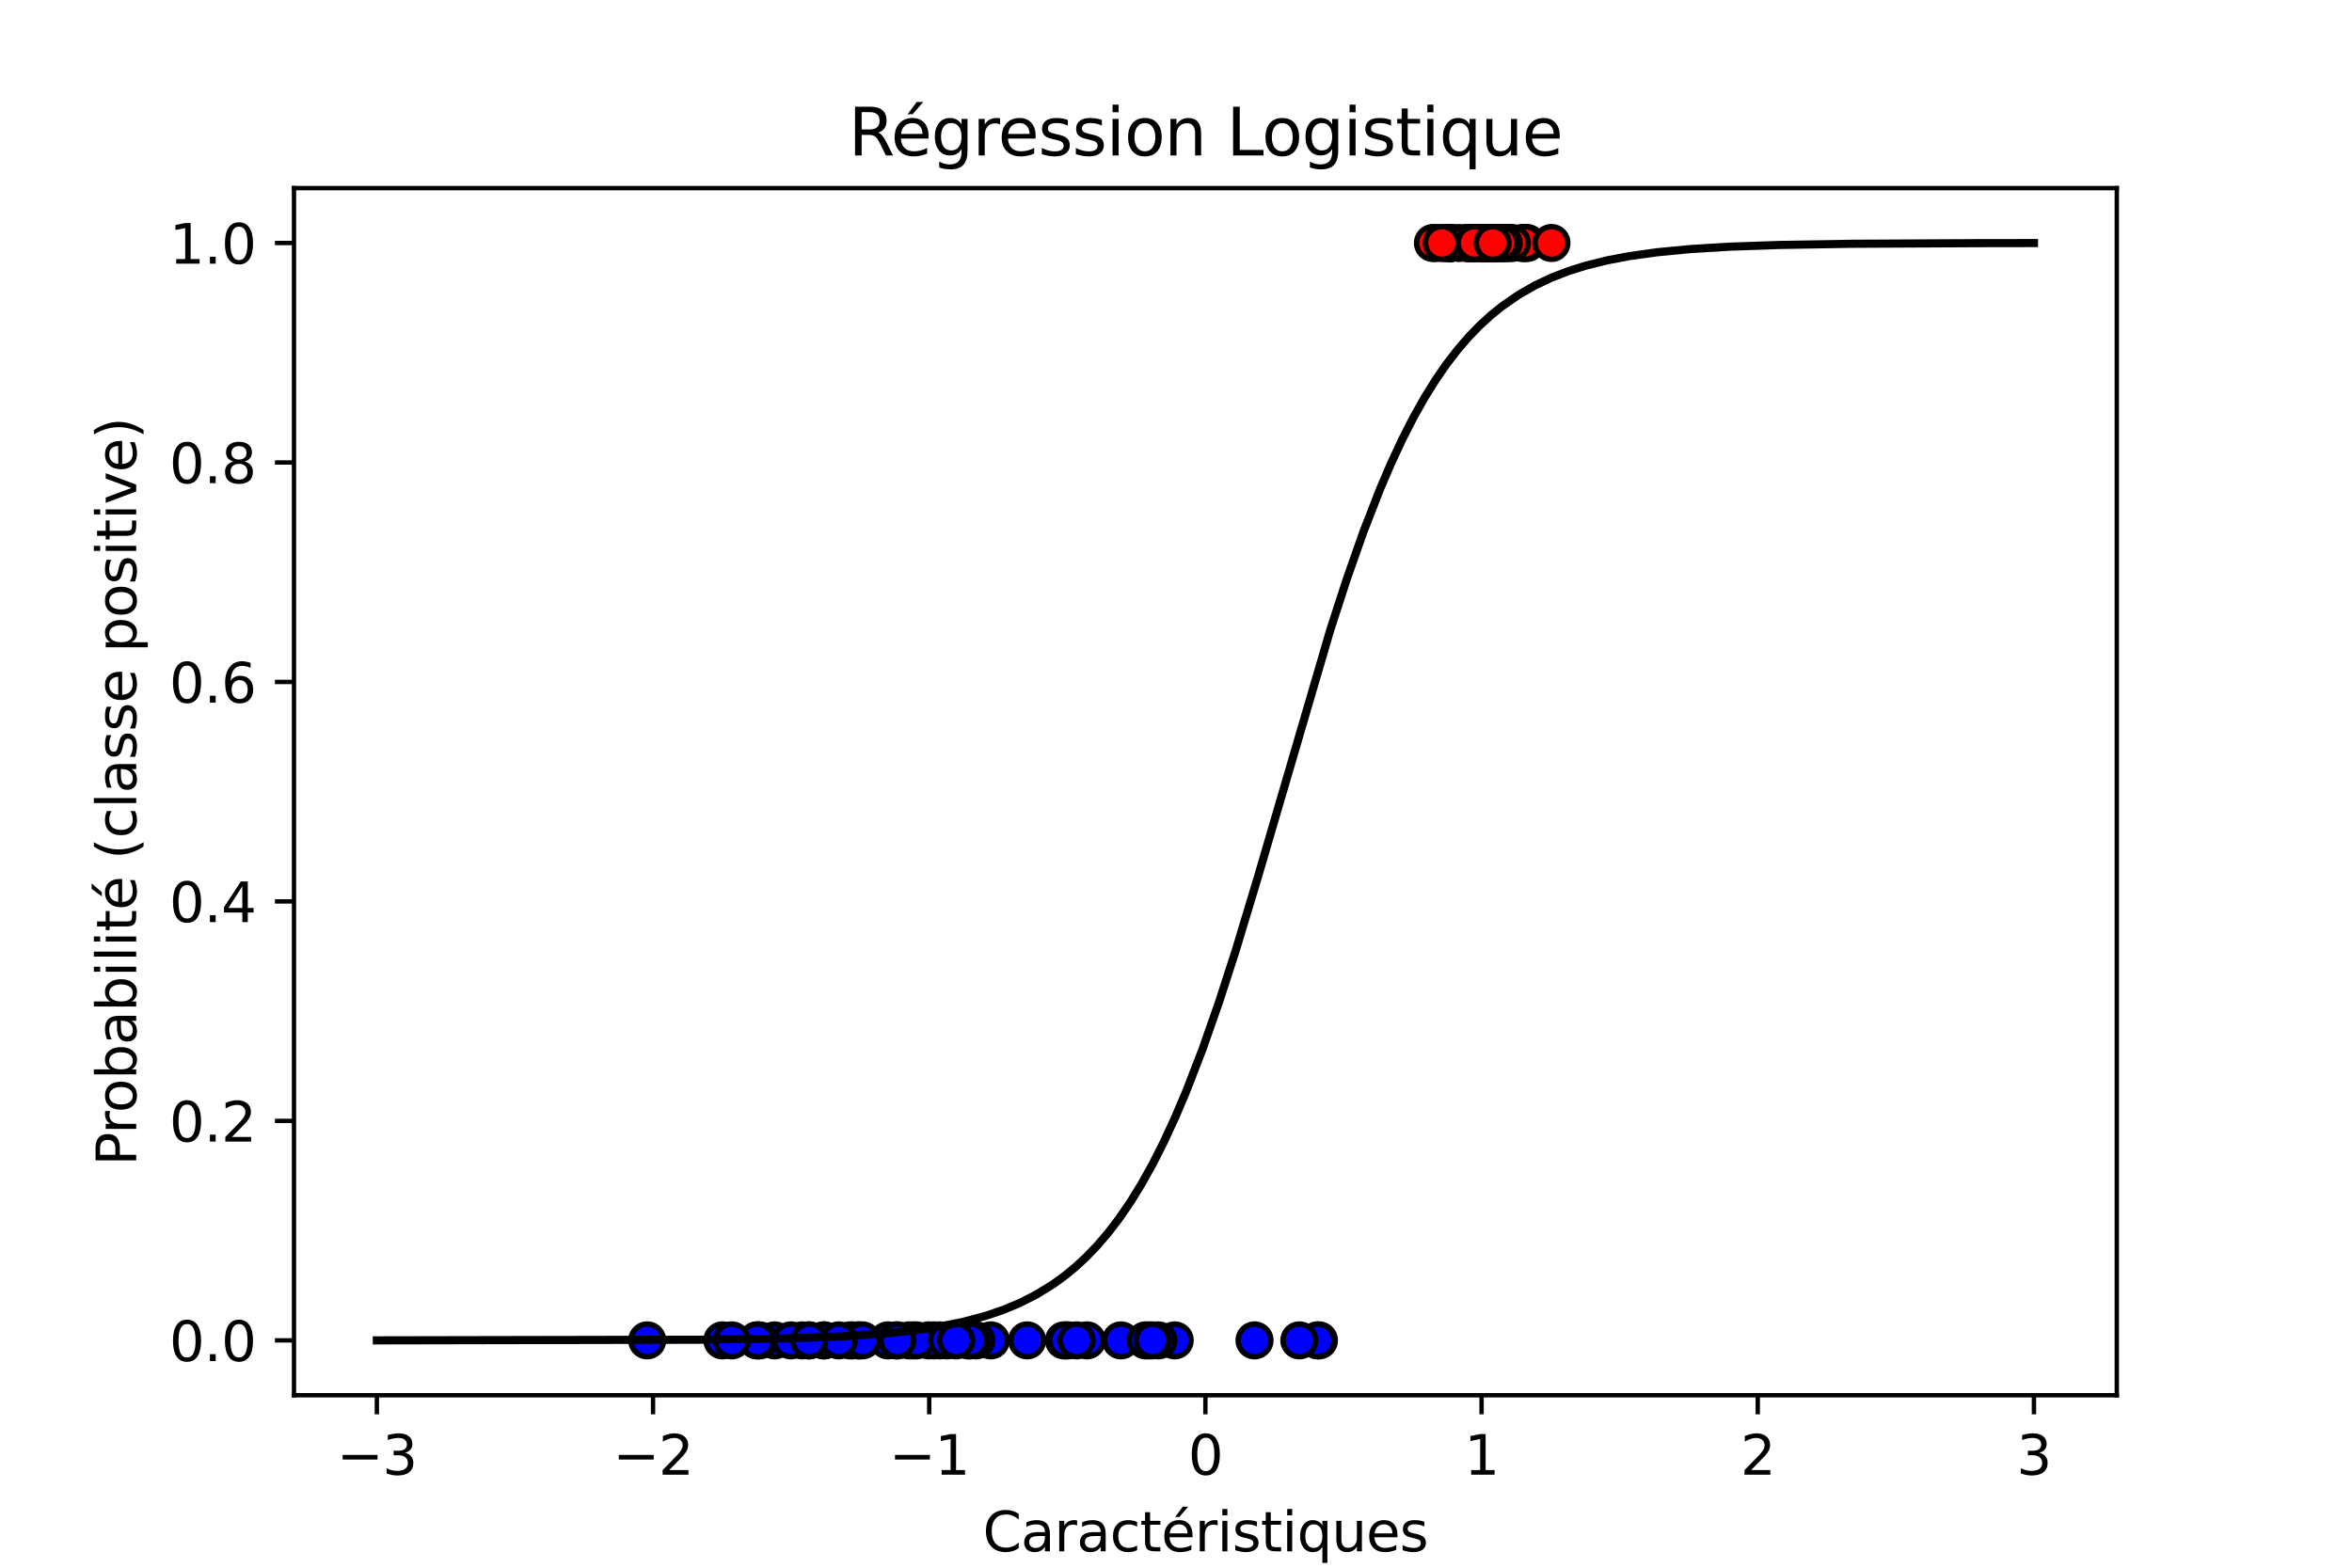 <?xml version="1.0" encoding="utf-8" standalone="no"?>
<!DOCTYPE svg PUBLIC "-//W3C//DTD SVG 1.1//EN"
  "http://www.w3.org/Graphics/SVG/1.1/DTD/svg11.dtd">
<svg xmlns:xlink="http://www.w3.org/1999/xlink" width="432pt" height="288pt" viewBox="0 0 432 288" xmlns="http://www.w3.org/2000/svg" version="1.1">
 <defs>
  <style type="text/css">*{stroke-linejoin: round; stroke-linecap: butt}</style>
 </defs>
 <g id="figure_1">
  <g id="patch_1">
   <path d="M 0 288 
L 432 288 
L 432 0 
L 0 0 
z
" style="fill: #ffffff"/>
  </g>
  <g id="axes_1">
   <g id="patch_2">
    <path d="M 54 256.32 
L 388.8 256.32 
L 388.8 34.56 
L 54 34.56 
z
" style="fill: #ffffff"/>
   </g>
   <g id="PathCollection_1">
    <defs>
     <path id="C0_0_2572af34d6" d="M 0 3 
C 0.796 3 1.559 2.684 2.121 2.121 
C 2.684 1.559 3 0.796 3 -0 
C 3 -0.796 2.684 -1.559 2.121 -2.121 
C 1.559 -2.684 0.796 -3 0 -3 
C -0.796 -3 -1.559 -2.684 -2.121 -2.121 
C -2.684 -1.559 -3 -0.796 -3 0 
C -3 0.796 -2.684 1.559 -2.121 2.121 
C -1.559 2.684 -0.796 3 0 3 
z
"/>
    </defs>
    <g clip-path="url(#pc1462c1bf2)">
     <use xlink:href="#C0_0_2572af34d6" x="269.597" y="44.64" style="fill: #ff0000; stroke: #000000"/>
    </g>
    <g clip-path="url(#pc1462c1bf2)">
     <use xlink:href="#C0_0_2572af34d6" x="273.977" y="44.64" style="fill: #ff0000; stroke: #000000"/>
    </g>
    <g clip-path="url(#pc1462c1bf2)">
     <use xlink:href="#C0_0_2572af34d6" x="273.144" y="44.64" style="fill: #ff0000; stroke: #000000"/>
    </g>
    <g clip-path="url(#pc1462c1bf2)">
     <use xlink:href="#C0_0_2572af34d6" x="273.994" y="44.64" style="fill: #ff0000; stroke: #000000"/>
    </g>
    <g clip-path="url(#pc1462c1bf2)">
     <use xlink:href="#C0_0_2572af34d6" x="263.663" y="44.64" style="fill: #ff0000; stroke: #000000"/>
    </g>
    <g clip-path="url(#pc1462c1bf2)">
     <use xlink:href="#C0_0_2572af34d6" x="148.477" y="246.24" style="fill: #0000ff; stroke: #000000"/>
    </g>
    <g clip-path="url(#pc1462c1bf2)">
     <use xlink:href="#C0_0_2572af34d6" x="172.658" y="246.24" style="fill: #0000ff; stroke: #000000"/>
    </g>
    <g clip-path="url(#pc1462c1bf2)">
     <use xlink:href="#C0_0_2572af34d6" x="177.767" y="246.24" style="fill: #0000ff; stroke: #000000"/>
    </g>
    <g clip-path="url(#pc1462c1bf2)">
     <use xlink:href="#C0_0_2572af34d6" x="242.255" y="246.24" style="fill: #0000ff; stroke: #000000"/>
    </g>
    <g clip-path="url(#pc1462c1bf2)">
     <use xlink:href="#C0_0_2572af34d6" x="273.557" y="44.64" style="fill: #ff0000; stroke: #000000"/>
    </g>
    <g clip-path="url(#pc1462c1bf2)">
     <use xlink:href="#C0_0_2572af34d6" x="151.372" y="246.24" style="fill: #0000ff; stroke: #000000"/>
    </g>
    <g clip-path="url(#pc1462c1bf2)">
     <use xlink:href="#C0_0_2572af34d6" x="242.01" y="246.24" style="fill: #0000ff; stroke: #000000"/>
    </g>
    <g clip-path="url(#pc1462c1bf2)">
     <use xlink:href="#C0_0_2572af34d6" x="164.658" y="246.24" style="fill: #0000ff; stroke: #000000"/>
    </g>
    <g clip-path="url(#pc1462c1bf2)">
     <use xlink:href="#C0_0_2572af34d6" x="276.494" y="44.64" style="fill: #ff0000; stroke: #000000"/>
    </g>
    <g clip-path="url(#pc1462c1bf2)">
     <use xlink:href="#C0_0_2572af34d6" x="270.702" y="44.64" style="fill: #ff0000; stroke: #000000"/>
    </g>
    <g clip-path="url(#pc1462c1bf2)">
     <use xlink:href="#C0_0_2572af34d6" x="279.623" y="44.64" style="fill: #ff0000; stroke: #000000"/>
    </g>
    <g clip-path="url(#pc1462c1bf2)">
     <use xlink:href="#C0_0_2572af34d6" x="139.103" y="246.24" style="fill: #0000ff; stroke: #000000"/>
    </g>
    <g clip-path="url(#pc1462c1bf2)">
     <use xlink:href="#C0_0_2572af34d6" x="167.715" y="246.24" style="fill: #0000ff; stroke: #000000"/>
    </g>
    <g clip-path="url(#pc1462c1bf2)">
     <use xlink:href="#C0_0_2572af34d6" x="274.772" y="44.64" style="fill: #ff0000; stroke: #000000"/>
    </g>
    <g clip-path="url(#pc1462c1bf2)">
     <use xlink:href="#C0_0_2572af34d6" x="276.283" y="44.64" style="fill: #ff0000; stroke: #000000"/>
    </g>
    <g clip-path="url(#pc1462c1bf2)">
     <use xlink:href="#C0_0_2572af34d6" x="271.275" y="44.64" style="fill: #ff0000; stroke: #000000"/>
    </g>
    <g clip-path="url(#pc1462c1bf2)">
     <use xlink:href="#C0_0_2572af34d6" x="166.955" y="246.24" style="fill: #0000ff; stroke: #000000"/>
    </g>
    <g clip-path="url(#pc1462c1bf2)">
     <use xlink:href="#C0_0_2572af34d6" x="196.213" y="246.24" style="fill: #0000ff; stroke: #000000"/>
    </g>
    <g clip-path="url(#pc1462c1bf2)">
     <use xlink:href="#C0_0_2572af34d6" x="272.532" y="44.64" style="fill: #ff0000; stroke: #000000"/>
    </g>
    <g clip-path="url(#pc1462c1bf2)">
     <use xlink:href="#C0_0_2572af34d6" x="266.169" y="44.64" style="fill: #ff0000; stroke: #000000"/>
    </g>
    <g clip-path="url(#pc1462c1bf2)">
     <use xlink:href="#C0_0_2572af34d6" x="195.427" y="246.24" style="fill: #0000ff; stroke: #000000"/>
    </g>
    <g clip-path="url(#pc1462c1bf2)">
     <use xlink:href="#C0_0_2572af34d6" x="271.314" y="44.64" style="fill: #ff0000; stroke: #000000"/>
    </g>
    <g clip-path="url(#pc1462c1bf2)">
     <use xlink:href="#C0_0_2572af34d6" x="215.763" y="246.24" style="fill: #0000ff; stroke: #000000"/>
    </g>
    <g clip-path="url(#pc1462c1bf2)">
     <use xlink:href="#C0_0_2572af34d6" x="275.201" y="44.64" style="fill: #ff0000; stroke: #000000"/>
    </g>
    <g clip-path="url(#pc1462c1bf2)">
     <use xlink:href="#C0_0_2572af34d6" x="280.467" y="44.64" style="fill: #ff0000; stroke: #000000"/>
    </g>
    <g clip-path="url(#pc1462c1bf2)">
     <use xlink:href="#C0_0_2572af34d6" x="280.042" y="44.64" style="fill: #ff0000; stroke: #000000"/>
    </g>
    <g clip-path="url(#pc1462c1bf2)">
     <use xlink:href="#C0_0_2572af34d6" x="195.799" y="246.24" style="fill: #0000ff; stroke: #000000"/>
    </g>
    <g clip-path="url(#pc1462c1bf2)">
     <use xlink:href="#C0_0_2572af34d6" x="163.085" y="246.24" style="fill: #0000ff; stroke: #000000"/>
    </g>
    <g clip-path="url(#pc1462c1bf2)">
     <use xlink:href="#C0_0_2572af34d6" x="170.595" y="246.24" style="fill: #0000ff; stroke: #000000"/>
    </g>
    <g clip-path="url(#pc1462c1bf2)">
     <use xlink:href="#C0_0_2572af34d6" x="272.966" y="44.64" style="fill: #ff0000; stroke: #000000"/>
    </g>
    <g clip-path="url(#pc1462c1bf2)">
     <use xlink:href="#C0_0_2572af34d6" x="151.262" y="246.24" style="fill: #0000ff; stroke: #000000"/>
    </g>
    <g clip-path="url(#pc1462c1bf2)">
     <use xlink:href="#C0_0_2572af34d6" x="277.167" y="44.64" style="fill: #ff0000; stroke: #000000"/>
    </g>
    <g clip-path="url(#pc1462c1bf2)">
     <use xlink:href="#C0_0_2572af34d6" x="171.532" y="246.24" style="fill: #0000ff; stroke: #000000"/>
    </g>
    <g clip-path="url(#pc1462c1bf2)">
     <use xlink:href="#C0_0_2572af34d6" x="212.762" y="246.24" style="fill: #0000ff; stroke: #000000"/>
    </g>
    <g clip-path="url(#pc1462c1bf2)">
     <use xlink:href="#C0_0_2572af34d6" x="132.686" y="246.24" style="fill: #0000ff; stroke: #000000"/>
    </g>
    <g clip-path="url(#pc1462c1bf2)">
     <use xlink:href="#C0_0_2572af34d6" x="269.446" y="44.64" style="fill: #ff0000; stroke: #000000"/>
    </g>
    <g clip-path="url(#pc1462c1bf2)">
     <use xlink:href="#C0_0_2572af34d6" x="263.194" y="44.64" style="fill: #ff0000; stroke: #000000"/>
    </g>
    <g clip-path="url(#pc1462c1bf2)">
     <use xlink:href="#C0_0_2572af34d6" x="188.66" y="246.24" style="fill: #0000ff; stroke: #000000"/>
    </g>
    <g clip-path="url(#pc1462c1bf2)">
     <use xlink:href="#C0_0_2572af34d6" x="272.369" y="44.64" style="fill: #ff0000; stroke: #000000"/>
    </g>
    <g clip-path="url(#pc1462c1bf2)">
     <use xlink:href="#C0_0_2572af34d6" x="205.895" y="246.24" style="fill: #0000ff; stroke: #000000"/>
    </g>
    <g clip-path="url(#pc1462c1bf2)">
     <use xlink:href="#C0_0_2572af34d6" x="142.277" y="246.24" style="fill: #0000ff; stroke: #000000"/>
    </g>
    <g clip-path="url(#pc1462c1bf2)">
     <use xlink:href="#C0_0_2572af34d6" x="168.327" y="246.24" style="fill: #0000ff; stroke: #000000"/>
    </g>
    <g clip-path="url(#pc1462c1bf2)">
     <use xlink:href="#C0_0_2572af34d6" x="274.203" y="44.64" style="fill: #ff0000; stroke: #000000"/>
    </g>
    <g clip-path="url(#pc1462c1bf2)">
     <use xlink:href="#C0_0_2572af34d6" x="238.653" y="246.24" style="fill: #0000ff; stroke: #000000"/>
    </g>
    <g clip-path="url(#pc1462c1bf2)">
     <use xlink:href="#C0_0_2572af34d6" x="156.085" y="246.24" style="fill: #0000ff; stroke: #000000"/>
    </g>
    <g clip-path="url(#pc1462c1bf2)">
     <use xlink:href="#C0_0_2572af34d6" x="211.053" y="246.24" style="fill: #0000ff; stroke: #000000"/>
    </g>
    <g clip-path="url(#pc1462c1bf2)">
     <use xlink:href="#C0_0_2572af34d6" x="266.298" y="44.64" style="fill: #ff0000; stroke: #000000"/>
    </g>
    <g clip-path="url(#pc1462c1bf2)">
     <use xlink:href="#C0_0_2572af34d6" x="139.518" y="246.24" style="fill: #0000ff; stroke: #000000"/>
    </g>
    <g clip-path="url(#pc1462c1bf2)">
     <use xlink:href="#C0_0_2572af34d6" x="270.612" y="44.64" style="fill: #ff0000; stroke: #000000"/>
    </g>
    <g clip-path="url(#pc1462c1bf2)">
     <use xlink:href="#C0_0_2572af34d6" x="274.85" y="44.64" style="fill: #ff0000; stroke: #000000"/>
    </g>
    <g clip-path="url(#pc1462c1bf2)">
     <use xlink:href="#C0_0_2572af34d6" x="230.425" y="246.24" style="fill: #0000ff; stroke: #000000"/>
    </g>
    <g clip-path="url(#pc1462c1bf2)">
     <use xlink:href="#C0_0_2572af34d6" x="181.992" y="246.24" style="fill: #0000ff; stroke: #000000"/>
    </g>
    <g clip-path="url(#pc1462c1bf2)">
     <use xlink:href="#C0_0_2572af34d6" x="277.692" y="44.64" style="fill: #ff0000; stroke: #000000"/>
    </g>
    <g clip-path="url(#pc1462c1bf2)">
     <use xlink:href="#C0_0_2572af34d6" x="265.486" y="44.64" style="fill: #ff0000; stroke: #000000"/>
    </g>
    <g clip-path="url(#pc1462c1bf2)">
     <use xlink:href="#C0_0_2572af34d6" x="118.879" y="246.24" style="fill: #0000ff; stroke: #000000"/>
    </g>
    <g clip-path="url(#pc1462c1bf2)">
     <use xlink:href="#C0_0_2572af34d6" x="147.35" y="246.24" style="fill: #0000ff; stroke: #000000"/>
    </g>
    <g clip-path="url(#pc1462c1bf2)">
     <use xlink:href="#C0_0_2572af34d6" x="269.812" y="44.64" style="fill: #ff0000; stroke: #000000"/>
    </g>
    <g clip-path="url(#pc1462c1bf2)">
     <use xlink:href="#C0_0_2572af34d6" x="164.815" y="246.24" style="fill: #0000ff; stroke: #000000"/>
    </g>
    <g clip-path="url(#pc1462c1bf2)">
     <use xlink:href="#C0_0_2572af34d6" x="267.974" y="44.64" style="fill: #ff0000; stroke: #000000"/>
    </g>
    <g clip-path="url(#pc1462c1bf2)">
     <use xlink:href="#C0_0_2572af34d6" x="273.082" y="44.64" style="fill: #ff0000; stroke: #000000"/>
    </g>
    <g clip-path="url(#pc1462c1bf2)">
     <use xlink:href="#C0_0_2572af34d6" x="145.251" y="246.24" style="fill: #0000ff; stroke: #000000"/>
    </g>
    <g clip-path="url(#pc1462c1bf2)">
     <use xlink:href="#C0_0_2572af34d6" x="173.936" y="246.24" style="fill: #0000ff; stroke: #000000"/>
    </g>
    <g clip-path="url(#pc1462c1bf2)">
     <use xlink:href="#C0_0_2572af34d6" x="157.792" y="246.24" style="fill: #0000ff; stroke: #000000"/>
    </g>
    <g clip-path="url(#pc1462c1bf2)">
     <use xlink:href="#C0_0_2572af34d6" x="156.579" y="246.24" style="fill: #0000ff; stroke: #000000"/>
    </g>
    <g clip-path="url(#pc1462c1bf2)">
     <use xlink:href="#C0_0_2572af34d6" x="276.214" y="44.64" style="fill: #ff0000; stroke: #000000"/>
    </g>
    <g clip-path="url(#pc1462c1bf2)">
     <use xlink:href="#C0_0_2572af34d6" x="199.641" y="246.24" style="fill: #0000ff; stroke: #000000"/>
    </g>
    <g clip-path="url(#pc1462c1bf2)">
     <use xlink:href="#C0_0_2572af34d6" x="284.959" y="44.64" style="fill: #ff0000; stroke: #000000"/>
    </g>
    <g clip-path="url(#pc1462c1bf2)">
     <use xlink:href="#C0_0_2572af34d6" x="270.411" y="44.64" style="fill: #ff0000; stroke: #000000"/>
    </g>
    <g clip-path="url(#pc1462c1bf2)">
     <use xlink:href="#C0_0_2572af34d6" x="272.451" y="44.64" style="fill: #ff0000; stroke: #000000"/>
    </g>
    <g clip-path="url(#pc1462c1bf2)">
     <use xlink:href="#C0_0_2572af34d6" x="197.731" y="246.24" style="fill: #0000ff; stroke: #000000"/>
    </g>
    <g clip-path="url(#pc1462c1bf2)">
     <use xlink:href="#C0_0_2572af34d6" x="179.318" y="246.24" style="fill: #0000ff; stroke: #000000"/>
    </g>
    <g clip-path="url(#pc1462c1bf2)">
     <use xlink:href="#C0_0_2572af34d6" x="178.235" y="246.24" style="fill: #0000ff; stroke: #000000"/>
    </g>
    <g clip-path="url(#pc1462c1bf2)">
     <use xlink:href="#C0_0_2572af34d6" x="210.428" y="246.24" style="fill: #0000ff; stroke: #000000"/>
    </g>
    <g clip-path="url(#pc1462c1bf2)">
     <use xlink:href="#C0_0_2572af34d6" x="274.266" y="44.64" style="fill: #ff0000; stroke: #000000"/>
    </g>
    <g clip-path="url(#pc1462c1bf2)">
     <use xlink:href="#C0_0_2572af34d6" x="273.105" y="44.64" style="fill: #ff0000; stroke: #000000"/>
    </g>
    <g clip-path="url(#pc1462c1bf2)">
     <use xlink:href="#C0_0_2572af34d6" x="175.624" y="246.24" style="fill: #0000ff; stroke: #000000"/>
    </g>
    <g clip-path="url(#pc1462c1bf2)">
     <use xlink:href="#C0_0_2572af34d6" x="157.671" y="246.24" style="fill: #0000ff; stroke: #000000"/>
    </g>
    <g clip-path="url(#pc1462c1bf2)">
     <use xlink:href="#C0_0_2572af34d6" x="211.656" y="246.24" style="fill: #0000ff; stroke: #000000"/>
    </g>
    <g clip-path="url(#pc1462c1bf2)">
     <use xlink:href="#C0_0_2572af34d6" x="158.406" y="246.24" style="fill: #0000ff; stroke: #000000"/>
    </g>
    <g clip-path="url(#pc1462c1bf2)">
     <use xlink:href="#C0_0_2572af34d6" x="272.157" y="44.64" style="fill: #ff0000; stroke: #000000"/>
    </g>
    <g clip-path="url(#pc1462c1bf2)">
     <use xlink:href="#C0_0_2572af34d6" x="154.048" y="246.24" style="fill: #0000ff; stroke: #000000"/>
    </g>
    <g clip-path="url(#pc1462c1bf2)">
     <use xlink:href="#C0_0_2572af34d6" x="266.347" y="44.64" style="fill: #ff0000; stroke: #000000"/>
    </g>
    <g clip-path="url(#pc1462c1bf2)">
     <use xlink:href="#C0_0_2572af34d6" x="266.457" y="44.64" style="fill: #ff0000; stroke: #000000"/>
    </g>
    <g clip-path="url(#pc1462c1bf2)">
     <use xlink:href="#C0_0_2572af34d6" x="272.409" y="44.64" style="fill: #ff0000; stroke: #000000"/>
    </g>
    <g clip-path="url(#pc1462c1bf2)">
     <use xlink:href="#C0_0_2572af34d6" x="148.649" y="246.24" style="fill: #0000ff; stroke: #000000"/>
    </g>
    <g clip-path="url(#pc1462c1bf2)">
     <use xlink:href="#C0_0_2572af34d6" x="274.614" y="44.64" style="fill: #ff0000; stroke: #000000"/>
    </g>
    <g clip-path="url(#pc1462c1bf2)">
     <use xlink:href="#C0_0_2572af34d6" x="266.408" y="44.64" style="fill: #ff0000; stroke: #000000"/>
    </g>
    <g clip-path="url(#pc1462c1bf2)">
     <use xlink:href="#C0_0_2572af34d6" x="275.191" y="44.64" style="fill: #ff0000; stroke: #000000"/>
    </g>
    <g clip-path="url(#pc1462c1bf2)">
     <use xlink:href="#C0_0_2572af34d6" x="274.217" y="44.64" style="fill: #ff0000; stroke: #000000"/>
    </g>
    <g clip-path="url(#pc1462c1bf2)">
     <use xlink:href="#C0_0_2572af34d6" x="264.829" y="44.64" style="fill: #ff0000; stroke: #000000"/>
    </g>
    <g clip-path="url(#pc1462c1bf2)">
     <use xlink:href="#C0_0_2572af34d6" x="139.066" y="246.24" style="fill: #0000ff; stroke: #000000"/>
    </g>
    <g clip-path="url(#pc1462c1bf2)">
     <use xlink:href="#C0_0_2572af34d6" x="134.412" y="246.24" style="fill: #0000ff; stroke: #000000"/>
    </g>
    <g clip-path="url(#pc1462c1bf2)">
     <use xlink:href="#C0_0_2572af34d6" x="275.652" y="44.64" style="fill: #ff0000; stroke: #000000"/>
    </g>
    <g clip-path="url(#pc1462c1bf2)">
     <use xlink:href="#C0_0_2572af34d6" x="270.823" y="44.64" style="fill: #ff0000; stroke: #000000"/>
    </g>
    <g clip-path="url(#pc1462c1bf2)">
     <use xlink:href="#C0_0_2572af34d6" x="274.168" y="44.64" style="fill: #ff0000; stroke: #000000"/>
    </g>
   </g>
   <g id="matplotlib.axis_1">
    <g id="xtick_1">
     <g id="line2d_1">
      <defs>
       <path id="m9da6968713" d="M 0 0 
L 0 3.5 
" style="stroke: #000000; stroke-width: 0.8"/>
      </defs>
      <g>
       <use xlink:href="#m9da6968713" x="69.218" y="256.32" style="stroke: #000000; stroke-width: 0.8"/>
      </g>
     </g>
     <g id="text_1">
      <!-- −3 -->
      <g transform="translate(61.847 270.918)scale(0.1 -0.1)">
       <defs>
        <path id="DejaVuSans-2212" d="M 678 2272 
L 4684 2272 
L 4684 1741 
L 678 1741 
L 678 2272 
z
" transform="scale(0.016)"/>
        <path id="DejaVuSans-33" d="M 2597 2516 
Q 3050 2419 3304 2112 
Q 3559 1806 3559 1356 
Q 3559 666 3084 287 
Q 2609 -91 1734 -91 
Q 1441 -91 1130 -33 
Q 819 25 488 141 
L 488 750 
Q 750 597 1062 519 
Q 1375 441 1716 441 
Q 2309 441 2620 675 
Q 2931 909 2931 1356 
Q 2931 1769 2642 2001 
Q 2353 2234 1838 2234 
L 1294 2234 
L 1294 2753 
L 1863 2753 
Q 2328 2753 2575 2939 
Q 2822 3125 2822 3475 
Q 2822 3834 2567 4026 
Q 2313 4219 1838 4219 
Q 1578 4219 1281 4162 
Q 984 4106 628 3988 
L 628 4550 
Q 988 4650 1302 4700 
Q 1616 4750 1894 4750 
Q 2613 4750 3031 4423 
Q 3450 4097 3450 3541 
Q 3450 3153 3228 2886 
Q 3006 2619 2597 2516 
z
" transform="scale(0.016)"/>
       </defs>
       <use xlink:href="#DejaVuSans-2212"/>
       <use xlink:href="#DejaVuSans-33" x="83.789"/>
      </g>
     </g>
    </g>
    <g id="xtick_2">
     <g id="line2d_2">
      <g>
       <use xlink:href="#m9da6968713" x="119.945" y="256.32" style="stroke: #000000; stroke-width: 0.8"/>
      </g>
     </g>
     <g id="text_2">
      <!-- −2 -->
      <g transform="translate(112.574 270.918)scale(0.1 -0.1)">
       <defs>
        <path id="DejaVuSans-32" d="M 1228 531 
L 3431 531 
L 3431 0 
L 469 0 
L 469 531 
Q 828 903 1448 1529 
Q 2069 2156 2228 2338 
Q 2531 2678 2651 2914 
Q 2772 3150 2772 3378 
Q 2772 3750 2511 3984 
Q 2250 4219 1831 4219 
Q 1534 4219 1204 4116 
Q 875 4013 500 3803 
L 500 4441 
Q 881 4594 1212 4672 
Q 1544 4750 1819 4750 
Q 2544 4750 2975 4387 
Q 3406 4025 3406 3419 
Q 3406 3131 3298 2873 
Q 3191 2616 2906 2266 
Q 2828 2175 2409 1742 
Q 1991 1309 1228 531 
z
" transform="scale(0.016)"/>
       </defs>
       <use xlink:href="#DejaVuSans-2212"/>
       <use xlink:href="#DejaVuSans-32" x="83.789"/>
      </g>
     </g>
    </g>
    <g id="xtick_3">
     <g id="line2d_3">
      <g>
       <use xlink:href="#m9da6968713" x="170.673" y="256.32" style="stroke: #000000; stroke-width: 0.8"/>
      </g>
     </g>
     <g id="text_3">
      <!-- −1 -->
      <g transform="translate(163.302 270.918)scale(0.1 -0.1)">
       <defs>
        <path id="DejaVuSans-31" d="M 794 531 
L 1825 531 
L 1825 4091 
L 703 3866 
L 703 4441 
L 1819 4666 
L 2450 4666 
L 2450 531 
L 3481 531 
L 3481 0 
L 794 0 
L 794 531 
z
" transform="scale(0.016)"/>
       </defs>
       <use xlink:href="#DejaVuSans-2212"/>
       <use xlink:href="#DejaVuSans-31" x="83.789"/>
      </g>
     </g>
    </g>
    <g id="xtick_4">
     <g id="line2d_4">
      <g>
       <use xlink:href="#m9da6968713" x="221.4" y="256.32" style="stroke: #000000; stroke-width: 0.8"/>
      </g>
     </g>
     <g id="text_4">
      <!-- 0 -->
      <g transform="translate(218.219 270.918)scale(0.1 -0.1)">
       <defs>
        <path id="DejaVuSans-30" d="M 2034 4250 
Q 1547 4250 1301 3770 
Q 1056 3291 1056 2328 
Q 1056 1369 1301 889 
Q 1547 409 2034 409 
Q 2525 409 2770 889 
Q 3016 1369 3016 2328 
Q 3016 3291 2770 3770 
Q 2525 4250 2034 4250 
z
M 2034 4750 
Q 2819 4750 3233 4129 
Q 3647 3509 3647 2328 
Q 3647 1150 3233 529 
Q 2819 -91 2034 -91 
Q 1250 -91 836 529 
Q 422 1150 422 2328 
Q 422 3509 836 4129 
Q 1250 4750 2034 4750 
z
" transform="scale(0.016)"/>
       </defs>
       <use xlink:href="#DejaVuSans-30"/>
      </g>
     </g>
    </g>
    <g id="xtick_5">
     <g id="line2d_5">
      <g>
       <use xlink:href="#m9da6968713" x="272.127" y="256.32" style="stroke: #000000; stroke-width: 0.8"/>
      </g>
     </g>
     <g id="text_5">
      <!-- 1 -->
      <g transform="translate(268.946 270.918)scale(0.1 -0.1)">
       <use xlink:href="#DejaVuSans-31"/>
      </g>
     </g>
    </g>
    <g id="xtick_6">
     <g id="line2d_6">
      <g>
       <use xlink:href="#m9da6968713" x="322.855" y="256.32" style="stroke: #000000; stroke-width: 0.8"/>
      </g>
     </g>
     <g id="text_6">
      <!-- 2 -->
      <g transform="translate(319.673 270.918)scale(0.1 -0.1)">
       <use xlink:href="#DejaVuSans-32"/>
      </g>
     </g>
    </g>
    <g id="xtick_7">
     <g id="line2d_7">
      <g>
       <use xlink:href="#m9da6968713" x="373.582" y="256.32" style="stroke: #000000; stroke-width: 0.8"/>
      </g>
     </g>
     <g id="text_7">
      <!-- 3 -->
      <g transform="translate(370.401 270.918)scale(0.1 -0.1)">
       <use xlink:href="#DejaVuSans-33"/>
      </g>
     </g>
    </g>
    <g id="text_8">
     <!-- Caractéristiques -->
     <g transform="translate(180.516 284.997)scale(0.1 -0.1)">
      <defs>
       <path id="DejaVuSans-43" d="M 4122 4306 
L 4122 3641 
Q 3803 3938 3442 4084 
Q 3081 4231 2675 4231 
Q 1875 4231 1450 3742 
Q 1025 3253 1025 2328 
Q 1025 1406 1450 917 
Q 1875 428 2675 428 
Q 3081 428 3442 575 
Q 3803 722 4122 1019 
L 4122 359 
Q 3791 134 3420 21 
Q 3050 -91 2638 -91 
Q 1578 -91 968 557 
Q 359 1206 359 2328 
Q 359 3453 968 4101 
Q 1578 4750 2638 4750 
Q 3056 4750 3426 4639 
Q 3797 4528 4122 4306 
z
" transform="scale(0.016)"/>
       <path id="DejaVuSans-61" d="M 2194 1759 
Q 1497 1759 1228 1600 
Q 959 1441 959 1056 
Q 959 750 1161 570 
Q 1363 391 1709 391 
Q 2188 391 2477 730 
Q 2766 1069 2766 1631 
L 2766 1759 
L 2194 1759 
z
M 3341 1997 
L 3341 0 
L 2766 0 
L 2766 531 
Q 2569 213 2275 61 
Q 1981 -91 1556 -91 
Q 1019 -91 701 211 
Q 384 513 384 1019 
Q 384 1609 779 1909 
Q 1175 2209 1959 2209 
L 2766 2209 
L 2766 2266 
Q 2766 2663 2505 2880 
Q 2244 3097 1772 3097 
Q 1472 3097 1187 3025 
Q 903 2953 641 2809 
L 641 3341 
Q 956 3463 1253 3523 
Q 1550 3584 1831 3584 
Q 2591 3584 2966 3190 
Q 3341 2797 3341 1997 
z
" transform="scale(0.016)"/>
       <path id="DejaVuSans-72" d="M 2631 2963 
Q 2534 3019 2420 3045 
Q 2306 3072 2169 3072 
Q 1681 3072 1420 2755 
Q 1159 2438 1159 1844 
L 1159 0 
L 581 0 
L 581 3500 
L 1159 3500 
L 1159 2956 
Q 1341 3275 1631 3429 
Q 1922 3584 2338 3584 
Q 2397 3584 2469 3576 
Q 2541 3569 2628 3553 
L 2631 2963 
z
" transform="scale(0.016)"/>
       <path id="DejaVuSans-63" d="M 3122 3366 
L 3122 2828 
Q 2878 2963 2633 3030 
Q 2388 3097 2138 3097 
Q 1578 3097 1268 2742 
Q 959 2388 959 1747 
Q 959 1106 1268 751 
Q 1578 397 2138 397 
Q 2388 397 2633 464 
Q 2878 531 3122 666 
L 3122 134 
Q 2881 22 2623 -34 
Q 2366 -91 2075 -91 
Q 1284 -91 818 406 
Q 353 903 353 1747 
Q 353 2603 823 3093 
Q 1294 3584 2113 3584 
Q 2378 3584 2631 3529 
Q 2884 3475 3122 3366 
z
" transform="scale(0.016)"/>
       <path id="DejaVuSans-74" d="M 1172 4494 
L 1172 3500 
L 2356 3500 
L 2356 3053 
L 1172 3053 
L 1172 1153 
Q 1172 725 1289 603 
Q 1406 481 1766 481 
L 2356 481 
L 2356 0 
L 1766 0 
Q 1100 0 847 248 
Q 594 497 594 1153 
L 594 3053 
L 172 3053 
L 172 3500 
L 594 3500 
L 594 4494 
L 1172 4494 
z
" transform="scale(0.016)"/>
       <path id="DejaVuSans-e9" d="M 3597 1894 
L 3597 1613 
L 953 1613 
Q 991 1019 1311 708 
Q 1631 397 2203 397 
Q 2534 397 2845 478 
Q 3156 559 3463 722 
L 3463 178 
Q 3153 47 2828 -22 
Q 2503 -91 2169 -91 
Q 1331 -91 842 396 
Q 353 884 353 1716 
Q 353 2575 817 3079 
Q 1281 3584 2069 3584 
Q 2775 3584 3186 3129 
Q 3597 2675 3597 1894 
z
M 3022 2063 
Q 3016 2534 2758 2815 
Q 2500 3097 2075 3097 
Q 1594 3097 1305 2825 
Q 1016 2553 972 2059 
L 3022 2063 
z
M 2469 5119 
L 3091 5119 
L 2072 3944 
L 1594 3944 
L 2469 5119 
z
" transform="scale(0.016)"/>
       <path id="DejaVuSans-69" d="M 603 3500 
L 1178 3500 
L 1178 0 
L 603 0 
L 603 3500 
z
M 603 4863 
L 1178 4863 
L 1178 4134 
L 603 4134 
L 603 4863 
z
" transform="scale(0.016)"/>
       <path id="DejaVuSans-73" d="M 2834 3397 
L 2834 2853 
Q 2591 2978 2328 3040 
Q 2066 3103 1784 3103 
Q 1356 3103 1142 2972 
Q 928 2841 928 2578 
Q 928 2378 1081 2264 
Q 1234 2150 1697 2047 
L 1894 2003 
Q 2506 1872 2764 1633 
Q 3022 1394 3022 966 
Q 3022 478 2636 193 
Q 2250 -91 1575 -91 
Q 1294 -91 989 -36 
Q 684 19 347 128 
L 347 722 
Q 666 556 975 473 
Q 1284 391 1588 391 
Q 1994 391 2212 530 
Q 2431 669 2431 922 
Q 2431 1156 2273 1281 
Q 2116 1406 1581 1522 
L 1381 1569 
Q 847 1681 609 1914 
Q 372 2147 372 2553 
Q 372 3047 722 3315 
Q 1072 3584 1716 3584 
Q 2034 3584 2315 3537 
Q 2597 3491 2834 3397 
z
" transform="scale(0.016)"/>
       <path id="DejaVuSans-71" d="M 947 1747 
Q 947 1113 1208 752 
Q 1469 391 1925 391 
Q 2381 391 2643 752 
Q 2906 1113 2906 1747 
Q 2906 2381 2643 2742 
Q 2381 3103 1925 3103 
Q 1469 3103 1208 2742 
Q 947 2381 947 1747 
z
M 2906 525 
Q 2725 213 2448 61 
Q 2172 -91 1784 -91 
Q 1150 -91 751 415 
Q 353 922 353 1747 
Q 353 2572 751 3078 
Q 1150 3584 1784 3584 
Q 2172 3584 2448 3432 
Q 2725 3281 2906 2969 
L 2906 3500 
L 3481 3500 
L 3481 -1331 
L 2906 -1331 
L 2906 525 
z
" transform="scale(0.016)"/>
       <path id="DejaVuSans-75" d="M 544 1381 
L 544 3500 
L 1119 3500 
L 1119 1403 
Q 1119 906 1312 657 
Q 1506 409 1894 409 
Q 2359 409 2629 706 
Q 2900 1003 2900 1516 
L 2900 3500 
L 3475 3500 
L 3475 0 
L 2900 0 
L 2900 538 
Q 2691 219 2414 64 
Q 2138 -91 1772 -91 
Q 1169 -91 856 284 
Q 544 659 544 1381 
z
M 1991 3584 
L 1991 3584 
z
" transform="scale(0.016)"/>
       <path id="DejaVuSans-65" d="M 3597 1894 
L 3597 1613 
L 953 1613 
Q 991 1019 1311 708 
Q 1631 397 2203 397 
Q 2534 397 2845 478 
Q 3156 559 3463 722 
L 3463 178 
Q 3153 47 2828 -22 
Q 2503 -91 2169 -91 
Q 1331 -91 842 396 
Q 353 884 353 1716 
Q 353 2575 817 3079 
Q 1281 3584 2069 3584 
Q 2775 3584 3186 3129 
Q 3597 2675 3597 1894 
z
M 3022 2063 
Q 3016 2534 2758 2815 
Q 2500 3097 2075 3097 
Q 1594 3097 1305 2825 
Q 1016 2553 972 2059 
L 3022 2063 
z
" transform="scale(0.016)"/>
      </defs>
      <use xlink:href="#DejaVuSans-43"/>
      <use xlink:href="#DejaVuSans-61" x="69.824"/>
      <use xlink:href="#DejaVuSans-72" x="131.104"/>
      <use xlink:href="#DejaVuSans-61" x="172.217"/>
      <use xlink:href="#DejaVuSans-63" x="233.496"/>
      <use xlink:href="#DejaVuSans-74" x="288.477"/>
      <use xlink:href="#DejaVuSans-e9" x="327.686"/>
      <use xlink:href="#DejaVuSans-72" x="389.209"/>
      <use xlink:href="#DejaVuSans-69" x="430.322"/>
      <use xlink:href="#DejaVuSans-73" x="458.105"/>
      <use xlink:href="#DejaVuSans-74" x="510.205"/>
      <use xlink:href="#DejaVuSans-69" x="549.414"/>
      <use xlink:href="#DejaVuSans-71" x="577.197"/>
      <use xlink:href="#DejaVuSans-75" x="640.674"/>
      <use xlink:href="#DejaVuSans-65" x="704.053"/>
      <use xlink:href="#DejaVuSans-73" x="765.576"/>
     </g>
    </g>
   </g>
   <g id="matplotlib.axis_2">
    <g id="ytick_1">
     <g id="line2d_8">
      <defs>
       <path id="md081f5daef" d="M 0 0 
L -3.5 0 
" style="stroke: #000000; stroke-width: 0.8"/>
      </defs>
      <g>
       <use xlink:href="#md081f5daef" x="54" y="246.24" style="stroke: #000000; stroke-width: 0.8"/>
      </g>
     </g>
     <g id="text_9">
      <!-- 0.0 -->
      <g transform="translate(31.097 250.039)scale(0.1 -0.1)">
       <defs>
        <path id="DejaVuSans-2e" d="M 684 794 
L 1344 794 
L 1344 0 
L 684 0 
L 684 794 
z
" transform="scale(0.016)"/>
       </defs>
       <use xlink:href="#DejaVuSans-30"/>
       <use xlink:href="#DejaVuSans-2e" x="63.623"/>
       <use xlink:href="#DejaVuSans-30" x="95.41"/>
      </g>
     </g>
    </g>
    <g id="ytick_2">
     <g id="line2d_9">
      <g>
       <use xlink:href="#md081f5daef" x="54" y="205.92" style="stroke: #000000; stroke-width: 0.8"/>
      </g>
     </g>
     <g id="text_10">
      <!-- 0.2 -->
      <g transform="translate(31.097 209.719)scale(0.1 -0.1)">
       <use xlink:href="#DejaVuSans-30"/>
       <use xlink:href="#DejaVuSans-2e" x="63.623"/>
       <use xlink:href="#DejaVuSans-32" x="95.41"/>
      </g>
     </g>
    </g>
    <g id="ytick_3">
     <g id="line2d_10">
      <g>
       <use xlink:href="#md081f5daef" x="54" y="165.6" style="stroke: #000000; stroke-width: 0.8"/>
      </g>
     </g>
     <g id="text_11">
      <!-- 0.4 -->
      <g transform="translate(31.097 169.399)scale(0.1 -0.1)">
       <defs>
        <path id="DejaVuSans-34" d="M 2419 4116 
L 825 1625 
L 2419 1625 
L 2419 4116 
z
M 2253 4666 
L 3047 4666 
L 3047 1625 
L 3713 1625 
L 3713 1100 
L 3047 1100 
L 3047 0 
L 2419 0 
L 2419 1100 
L 313 1100 
L 313 1709 
L 2253 4666 
z
" transform="scale(0.016)"/>
       </defs>
       <use xlink:href="#DejaVuSans-30"/>
       <use xlink:href="#DejaVuSans-2e" x="63.623"/>
       <use xlink:href="#DejaVuSans-34" x="95.41"/>
      </g>
     </g>
    </g>
    <g id="ytick_4">
     <g id="line2d_11">
      <g>
       <use xlink:href="#md081f5daef" x="54" y="125.28" style="stroke: #000000; stroke-width: 0.8"/>
      </g>
     </g>
     <g id="text_12">
      <!-- 0.6 -->
      <g transform="translate(31.097 129.079)scale(0.1 -0.1)">
       <defs>
        <path id="DejaVuSans-36" d="M 2113 2584 
Q 1688 2584 1439 2293 
Q 1191 2003 1191 1497 
Q 1191 994 1439 701 
Q 1688 409 2113 409 
Q 2538 409 2786 701 
Q 3034 994 3034 1497 
Q 3034 2003 2786 2293 
Q 2538 2584 2113 2584 
z
M 3366 4563 
L 3366 3988 
Q 3128 4100 2886 4159 
Q 2644 4219 2406 4219 
Q 1781 4219 1451 3797 
Q 1122 3375 1075 2522 
Q 1259 2794 1537 2939 
Q 1816 3084 2150 3084 
Q 2853 3084 3261 2657 
Q 3669 2231 3669 1497 
Q 3669 778 3244 343 
Q 2819 -91 2113 -91 
Q 1303 -91 875 529 
Q 447 1150 447 2328 
Q 447 3434 972 4092 
Q 1497 4750 2381 4750 
Q 2619 4750 2861 4703 
Q 3103 4656 3366 4563 
z
" transform="scale(0.016)"/>
       </defs>
       <use xlink:href="#DejaVuSans-30"/>
       <use xlink:href="#DejaVuSans-2e" x="63.623"/>
       <use xlink:href="#DejaVuSans-36" x="95.41"/>
      </g>
     </g>
    </g>
    <g id="ytick_5">
     <g id="line2d_12">
      <g>
       <use xlink:href="#md081f5daef" x="54" y="84.96" style="stroke: #000000; stroke-width: 0.8"/>
      </g>
     </g>
     <g id="text_13">
      <!-- 0.8 -->
      <g transform="translate(31.097 88.759)scale(0.1 -0.1)">
       <defs>
        <path id="DejaVuSans-38" d="M 2034 2216 
Q 1584 2216 1326 1975 
Q 1069 1734 1069 1313 
Q 1069 891 1326 650 
Q 1584 409 2034 409 
Q 2484 409 2743 651 
Q 3003 894 3003 1313 
Q 3003 1734 2745 1975 
Q 2488 2216 2034 2216 
z
M 1403 2484 
Q 997 2584 770 2862 
Q 544 3141 544 3541 
Q 544 4100 942 4425 
Q 1341 4750 2034 4750 
Q 2731 4750 3128 4425 
Q 3525 4100 3525 3541 
Q 3525 3141 3298 2862 
Q 3072 2584 2669 2484 
Q 3125 2378 3379 2068 
Q 3634 1759 3634 1313 
Q 3634 634 3220 271 
Q 2806 -91 2034 -91 
Q 1263 -91 848 271 
Q 434 634 434 1313 
Q 434 1759 690 2068 
Q 947 2378 1403 2484 
z
M 1172 3481 
Q 1172 3119 1398 2916 
Q 1625 2713 2034 2713 
Q 2441 2713 2670 2916 
Q 2900 3119 2900 3481 
Q 2900 3844 2670 4047 
Q 2441 4250 2034 4250 
Q 1625 4250 1398 4047 
Q 1172 3844 1172 3481 
z
" transform="scale(0.016)"/>
       </defs>
       <use xlink:href="#DejaVuSans-30"/>
       <use xlink:href="#DejaVuSans-2e" x="63.623"/>
       <use xlink:href="#DejaVuSans-38" x="95.41"/>
      </g>
     </g>
    </g>
    <g id="ytick_6">
     <g id="line2d_13">
      <g>
       <use xlink:href="#md081f5daef" x="54" y="44.64" style="stroke: #000000; stroke-width: 0.8"/>
      </g>
     </g>
     <g id="text_14">
      <!-- 1.0 -->
      <g transform="translate(31.097 48.439)scale(0.1 -0.1)">
       <use xlink:href="#DejaVuSans-31"/>
       <use xlink:href="#DejaVuSans-2e" x="63.623"/>
       <use xlink:href="#DejaVuSans-30" x="95.41"/>
      </g>
     </g>
    </g>
    <g id="text_15">
     <!-- Probabilité (classe positive) -->
     <g transform="translate(25.017 214.167)rotate(-90)scale(0.1 -0.1)">
      <defs>
       <path id="DejaVuSans-50" d="M 1259 4147 
L 1259 2394 
L 2053 2394 
Q 2494 2394 2734 2622 
Q 2975 2850 2975 3272 
Q 2975 3691 2734 3919 
Q 2494 4147 2053 4147 
L 1259 4147 
z
M 628 4666 
L 2053 4666 
Q 2838 4666 3239 4311 
Q 3641 3956 3641 3272 
Q 3641 2581 3239 2228 
Q 2838 1875 2053 1875 
L 1259 1875 
L 1259 0 
L 628 0 
L 628 4666 
z
" transform="scale(0.016)"/>
       <path id="DejaVuSans-6f" d="M 1959 3097 
Q 1497 3097 1228 2736 
Q 959 2375 959 1747 
Q 959 1119 1226 758 
Q 1494 397 1959 397 
Q 2419 397 2687 759 
Q 2956 1122 2956 1747 
Q 2956 2369 2687 2733 
Q 2419 3097 1959 3097 
z
M 1959 3584 
Q 2709 3584 3137 3096 
Q 3566 2609 3566 1747 
Q 3566 888 3137 398 
Q 2709 -91 1959 -91 
Q 1206 -91 779 398 
Q 353 888 353 1747 
Q 353 2609 779 3096 
Q 1206 3584 1959 3584 
z
" transform="scale(0.016)"/>
       <path id="DejaVuSans-62" d="M 3116 1747 
Q 3116 2381 2855 2742 
Q 2594 3103 2138 3103 
Q 1681 3103 1420 2742 
Q 1159 2381 1159 1747 
Q 1159 1113 1420 752 
Q 1681 391 2138 391 
Q 2594 391 2855 752 
Q 3116 1113 3116 1747 
z
M 1159 2969 
Q 1341 3281 1617 3432 
Q 1894 3584 2278 3584 
Q 2916 3584 3314 3078 
Q 3713 2572 3713 1747 
Q 3713 922 3314 415 
Q 2916 -91 2278 -91 
Q 1894 -91 1617 61 
Q 1341 213 1159 525 
L 1159 0 
L 581 0 
L 581 4863 
L 1159 4863 
L 1159 2969 
z
" transform="scale(0.016)"/>
       <path id="DejaVuSans-6c" d="M 603 4863 
L 1178 4863 
L 1178 0 
L 603 0 
L 603 4863 
z
" transform="scale(0.016)"/>
       <path id="DejaVuSans-20" transform="scale(0.016)"/>
       <path id="DejaVuSans-28" d="M 1984 4856 
Q 1566 4138 1362 3434 
Q 1159 2731 1159 2009 
Q 1159 1288 1364 580 
Q 1569 -128 1984 -844 
L 1484 -844 
Q 1016 -109 783 600 
Q 550 1309 550 2009 
Q 550 2706 781 3412 
Q 1013 4119 1484 4856 
L 1984 4856 
z
" transform="scale(0.016)"/>
       <path id="DejaVuSans-70" d="M 1159 525 
L 1159 -1331 
L 581 -1331 
L 581 3500 
L 1159 3500 
L 1159 2969 
Q 1341 3281 1617 3432 
Q 1894 3584 2278 3584 
Q 2916 3584 3314 3078 
Q 3713 2572 3713 1747 
Q 3713 922 3314 415 
Q 2916 -91 2278 -91 
Q 1894 -91 1617 61 
Q 1341 213 1159 525 
z
M 3116 1747 
Q 3116 2381 2855 2742 
Q 2594 3103 2138 3103 
Q 1681 3103 1420 2742 
Q 1159 2381 1159 1747 
Q 1159 1113 1420 752 
Q 1681 391 2138 391 
Q 2594 391 2855 752 
Q 3116 1113 3116 1747 
z
" transform="scale(0.016)"/>
       <path id="DejaVuSans-76" d="M 191 3500 
L 800 3500 
L 1894 563 
L 2988 3500 
L 3597 3500 
L 2284 0 
L 1503 0 
L 191 3500 
z
" transform="scale(0.016)"/>
       <path id="DejaVuSans-29" d="M 513 4856 
L 1013 4856 
Q 1481 4119 1714 3412 
Q 1947 2706 1947 2009 
Q 1947 1309 1714 600 
Q 1481 -109 1013 -844 
L 513 -844 
Q 928 -128 1133 580 
Q 1338 1288 1338 2009 
Q 1338 2731 1133 3434 
Q 928 4138 513 4856 
z
" transform="scale(0.016)"/>
      </defs>
      <use xlink:href="#DejaVuSans-50"/>
      <use xlink:href="#DejaVuSans-72" x="58.553"/>
      <use xlink:href="#DejaVuSans-6f" x="97.416"/>
      <use xlink:href="#DejaVuSans-62" x="158.598"/>
      <use xlink:href="#DejaVuSans-61" x="222.074"/>
      <use xlink:href="#DejaVuSans-62" x="283.354"/>
      <use xlink:href="#DejaVuSans-69" x="346.83"/>
      <use xlink:href="#DejaVuSans-6c" x="374.613"/>
      <use xlink:href="#DejaVuSans-69" x="402.396"/>
      <use xlink:href="#DejaVuSans-74" x="430.18"/>
      <use xlink:href="#DejaVuSans-e9" x="469.389"/>
      <use xlink:href="#DejaVuSans-20" x="530.912"/>
      <use xlink:href="#DejaVuSans-28" x="562.699"/>
      <use xlink:href="#DejaVuSans-63" x="601.713"/>
      <use xlink:href="#DejaVuSans-6c" x="656.693"/>
      <use xlink:href="#DejaVuSans-61" x="684.477"/>
      <use xlink:href="#DejaVuSans-73" x="745.756"/>
      <use xlink:href="#DejaVuSans-73" x="797.855"/>
      <use xlink:href="#DejaVuSans-65" x="849.955"/>
      <use xlink:href="#DejaVuSans-20" x="911.479"/>
      <use xlink:href="#DejaVuSans-70" x="943.266"/>
      <use xlink:href="#DejaVuSans-6f" x="1006.742"/>
      <use xlink:href="#DejaVuSans-73" x="1067.924"/>
      <use xlink:href="#DejaVuSans-69" x="1120.023"/>
      <use xlink:href="#DejaVuSans-74" x="1147.807"/>
      <use xlink:href="#DejaVuSans-69" x="1187.016"/>
      <use xlink:href="#DejaVuSans-76" x="1214.799"/>
      <use xlink:href="#DejaVuSans-65" x="1273.979"/>
      <use xlink:href="#DejaVuSans-29" x="1335.502"/>
     </g>
    </g>
   </g>
   <g id="line2d_14">
    <path d="M 69.218 246.238 
L 128.259 246.121 
L 144.546 245.873 
L 154.725 245.498 
L 161.851 245.028 
L 167.958 244.395 
L 173.048 243.625 
L 177.12 242.788 
L 181.191 241.688 
L 184.245 240.645 
L 187.299 239.371 
L 190.353 237.82 
L 193.407 235.937 
L 195.443 234.468 
L 197.478 232.803 
L 199.514 230.922 
L 201.55 228.802 
L 203.586 226.42 
L 205.622 223.752 
L 207.658 220.776 
L 209.694 217.469 
L 211.73 213.811 
L 213.765 209.786 
L 215.801 205.383 
L 217.837 200.594 
L 220.891 192.695 
L 223.945 183.974 
L 226.999 174.521 
L 231.07 161.026 
L 244.304 115.837 
L 247.357 106.42 
L 250.411 97.741 
L 253.465 89.887 
L 255.501 85.13 
L 257.537 80.757 
L 259.573 76.763 
L 261.609 73.134 
L 263.644 69.854 
L 265.68 66.903 
L 267.716 64.259 
L 269.752 61.899 
L 271.788 59.799 
L 273.824 57.936 
L 275.86 56.288 
L 278.914 54.171 
L 281.967 52.424 
L 285.021 50.986 
L 288.075 49.807 
L 291.129 48.842 
L 295.201 47.825 
L 299.272 47.052 
L 304.362 46.341 
L 310.47 45.757 
L 317.595 45.323 
L 326.757 45.003 
L 339.99 44.785 
L 363.402 44.669 
L 373.582 44.654 
L 373.582 44.654 
" clip-path="url(#pc1462c1bf2)" style="fill: none; stroke: #000000; stroke-width: 1.5; stroke-linecap: square"/>
   </g>
   <g id="patch_3">
    <path d="M 54 256.32 
L 54 34.56 
" style="fill: none; stroke: #000000; stroke-width: 0.8; stroke-linejoin: miter; stroke-linecap: square"/>
   </g>
   <g id="patch_4">
    <path d="M 388.8 256.32 
L 388.8 34.56 
" style="fill: none; stroke: #000000; stroke-width: 0.8; stroke-linejoin: miter; stroke-linecap: square"/>
   </g>
   <g id="patch_5">
    <path d="M 54 256.32 
L 388.8 256.32 
" style="fill: none; stroke: #000000; stroke-width: 0.8; stroke-linejoin: miter; stroke-linecap: square"/>
   </g>
   <g id="patch_6">
    <path d="M 54 34.56 
L 388.8 34.56 
" style="fill: none; stroke: #000000; stroke-width: 0.8; stroke-linejoin: miter; stroke-linecap: square"/>
   </g>
   <g id="text_16">
    <!-- Régression Logistique -->
    <g transform="translate(155.844 28.56)scale(0.12 -0.12)">
     <defs>
      <path id="DejaVuSans-52" d="M 2841 2188 
Q 3044 2119 3236 1894 
Q 3428 1669 3622 1275 
L 4263 0 
L 3584 0 
L 2988 1197 
Q 2756 1666 2539 1819 
Q 2322 1972 1947 1972 
L 1259 1972 
L 1259 0 
L 628 0 
L 628 4666 
L 2053 4666 
Q 2853 4666 3247 4331 
Q 3641 3997 3641 3322 
Q 3641 2881 3436 2590 
Q 3231 2300 2841 2188 
z
M 1259 4147 
L 1259 2491 
L 2053 2491 
Q 2509 2491 2742 2702 
Q 2975 2913 2975 3322 
Q 2975 3731 2742 3939 
Q 2509 4147 2053 4147 
L 1259 4147 
z
" transform="scale(0.016)"/>
      <path id="DejaVuSans-67" d="M 2906 1791 
Q 2906 2416 2648 2759 
Q 2391 3103 1925 3103 
Q 1463 3103 1205 2759 
Q 947 2416 947 1791 
Q 947 1169 1205 825 
Q 1463 481 1925 481 
Q 2391 481 2648 825 
Q 2906 1169 2906 1791 
z
M 3481 434 
Q 3481 -459 3084 -895 
Q 2688 -1331 1869 -1331 
Q 1566 -1331 1297 -1286 
Q 1028 -1241 775 -1147 
L 775 -588 
Q 1028 -725 1275 -790 
Q 1522 -856 1778 -856 
Q 2344 -856 2625 -561 
Q 2906 -266 2906 331 
L 2906 616 
Q 2728 306 2450 153 
Q 2172 0 1784 0 
Q 1141 0 747 490 
Q 353 981 353 1791 
Q 353 2603 747 3093 
Q 1141 3584 1784 3584 
Q 2172 3584 2450 3431 
Q 2728 3278 2906 2969 
L 2906 3500 
L 3481 3500 
L 3481 434 
z
" transform="scale(0.016)"/>
      <path id="DejaVuSans-6e" d="M 3513 2113 
L 3513 0 
L 2938 0 
L 2938 2094 
Q 2938 2591 2744 2837 
Q 2550 3084 2163 3084 
Q 1697 3084 1428 2787 
Q 1159 2491 1159 1978 
L 1159 0 
L 581 0 
L 581 3500 
L 1159 3500 
L 1159 2956 
Q 1366 3272 1645 3428 
Q 1925 3584 2291 3584 
Q 2894 3584 3203 3211 
Q 3513 2838 3513 2113 
z
" transform="scale(0.016)"/>
      <path id="DejaVuSans-4c" d="M 628 4666 
L 1259 4666 
L 1259 531 
L 3531 531 
L 3531 0 
L 628 0 
L 628 4666 
z
" transform="scale(0.016)"/>
     </defs>
     <use xlink:href="#DejaVuSans-52"/>
     <use xlink:href="#DejaVuSans-e9" x="64.982"/>
     <use xlink:href="#DejaVuSans-67" x="126.506"/>
     <use xlink:href="#DejaVuSans-72" x="189.982"/>
     <use xlink:href="#DejaVuSans-65" x="228.846"/>
     <use xlink:href="#DejaVuSans-73" x="290.369"/>
     <use xlink:href="#DejaVuSans-73" x="342.469"/>
     <use xlink:href="#DejaVuSans-69" x="394.568"/>
     <use xlink:href="#DejaVuSans-6f" x="422.352"/>
     <use xlink:href="#DejaVuSans-6e" x="483.533"/>
     <use xlink:href="#DejaVuSans-20" x="546.912"/>
     <use xlink:href="#DejaVuSans-4c" x="578.699"/>
     <use xlink:href="#DejaVuSans-6f" x="632.662"/>
     <use xlink:href="#DejaVuSans-67" x="693.844"/>
     <use xlink:href="#DejaVuSans-69" x="757.32"/>
     <use xlink:href="#DejaVuSans-73" x="785.104"/>
     <use xlink:href="#DejaVuSans-74" x="837.203"/>
     <use xlink:href="#DejaVuSans-69" x="876.412"/>
     <use xlink:href="#DejaVuSans-71" x="904.195"/>
     <use xlink:href="#DejaVuSans-75" x="967.672"/>
     <use xlink:href="#DejaVuSans-65" x="1031.051"/>
    </g>
   </g>
  </g>
 </g>
 <defs>
  <clipPath id="pc1462c1bf2">
   <rect x="54" y="34.56" width="334.8" height="221.76"/>
  </clipPath>
 </defs>
</svg>
